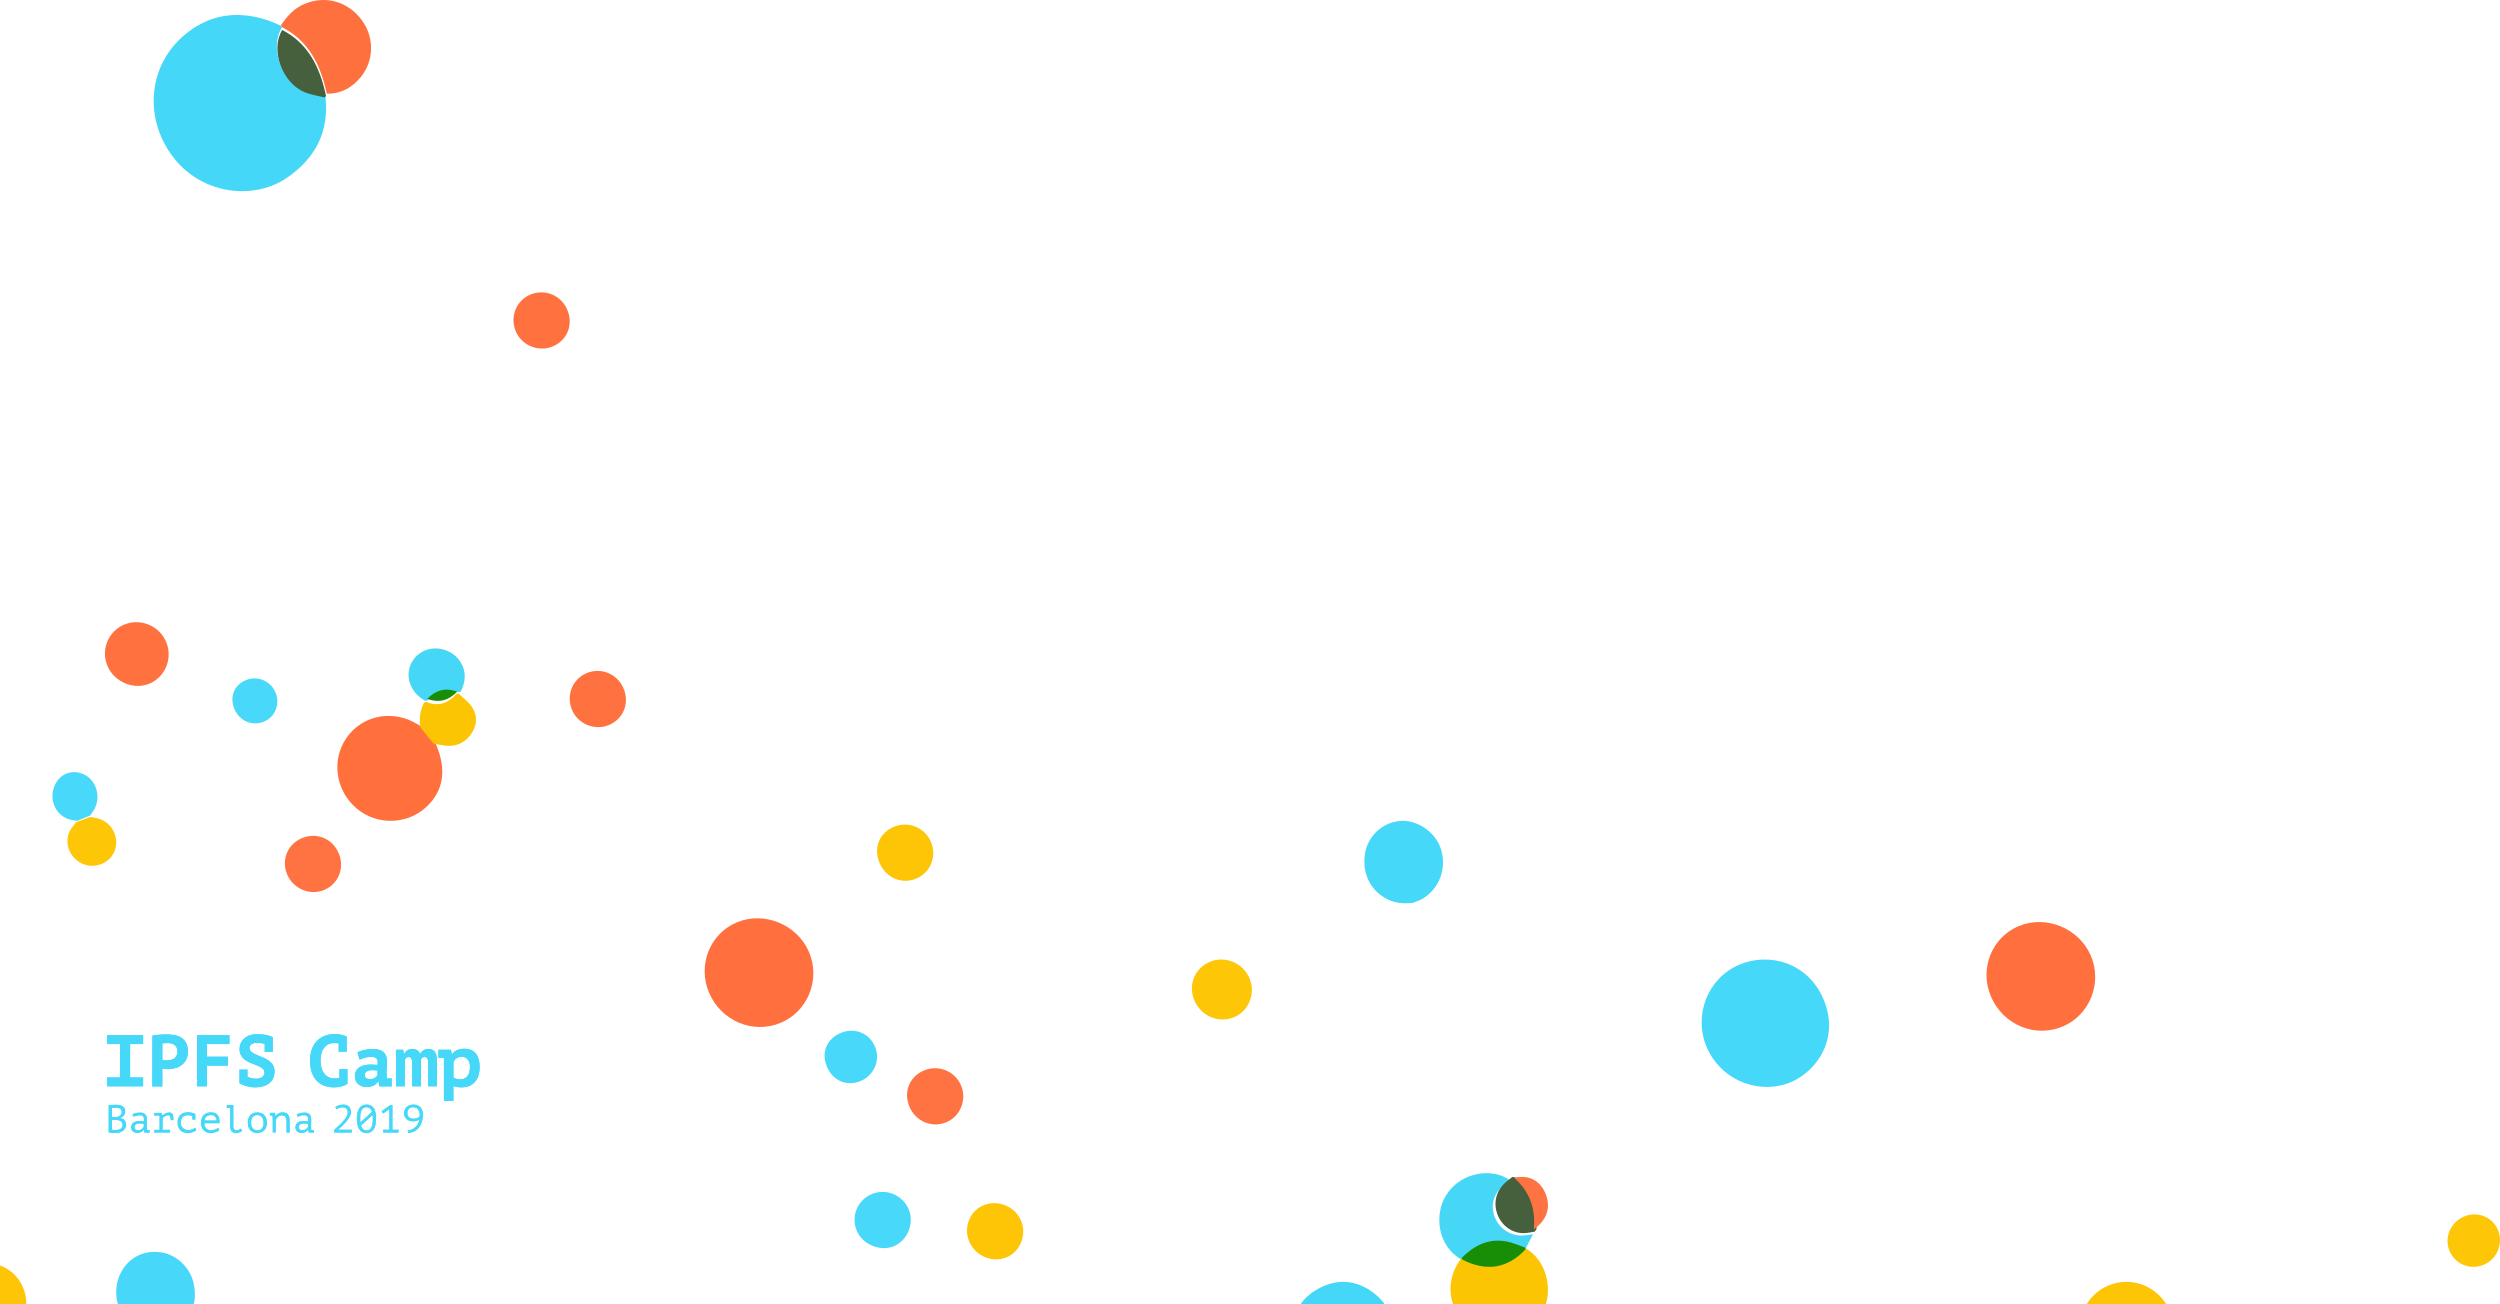 <?xml version="1.0" encoding="UTF-8"?>
<svg width="667px" height="348px" viewBox="0 0 667 348" version="1.1" xmlns="http://www.w3.org/2000/svg" xmlns:xlink="http://www.w3.org/1999/xlink">
    <!-- Generator: Sketch 55.2 (78181) - https://sketchapp.com -->
    <title>corner-identity</title>
    <desc>Created with Sketch.</desc>
    <g id="corner-identity" stroke="none" stroke-width="1" fill="none" fill-rule="evenodd">
        <g id="Group-2" transform="translate(-86, 0)">
            <g id="Group-75">
                <path d="M541.439,279.613 C537.707,271.025 541.482,261.129 549.895,257.445 C557.901,253.943 568.264,256.75 572.458,266.469 C576.99,276.98 570.734,285.65 564.045,288.621 C556.111,292.145 545.609,288.833 541.439,279.613" id="Fill-1" fill="#46D8F9"></path>
                <path d="M617.164,265.817 C614.042,258.472 617.421,250.026 624.671,247.052 C631.95,244.066 640.68,247.667 643.823,254.952 C646.958,262.21 643.607,270.755 636.42,273.832 C628.967,277.021 620.414,273.462 617.164,265.817" id="Fill-4" fill="#FF703E"></path>
                <path d="M664.976,349.88 C667.671,356.209 664.866,363.379 658.658,366.023 C652.302,368.733 644.722,365.602 641.998,359.144 C639.338,352.837 642.174,345.693 648.393,343.025 C654.851,340.257 662.165,343.28 664.976,349.88" id="Fill-6" fill="#FDC505"></path>
                <path d="M132.48,354.775 C130.648,355.183 128.819,355.592 126.987,356 C123.894,355.361 121.144,354.153 119.157,351.413 C116.591,347.874 116.263,343.079 118.45,339.176 C120.616,335.315 124.661,333.418 129.16,334.157 C133.286,334.835 136.862,338.362 137.698,342.575 C138.727,347.768 137.157,351.44 132.48,354.775" id="Fill-9" fill="#47D8F9"></path>
                <path d="M465.446,239.885 C464.673,240.203 463.898,240.523 463.125,240.839 C460.799,241.162 458.541,241.053 456.342,240.011 C451.792,237.854 449.36,233.174 450.146,227.905 C450.85,223.186 454.647,219.546 459.39,219.045 C463.746,218.586 468.601,221.675 470.236,225.949 C472.061,230.719 470.536,236.127 466.529,239.102 C466.17,239.367 465.808,239.624 465.446,239.885" id="Fill-10" fill="#46D8F9"></path>
                <path d="M78.246,337.87 C83.578,335.571 89.701,337.98 92.067,343.305 C94.453,348.676 92.102,354.949 86.861,357.194 C81.686,359.413 75.337,356.884 72.96,351.654 C70.527,346.3 72.872,340.186 78.246,337.87" id="Fill-11" fill="#FDC505"></path>
                <path d="M118.944,166.727 C123.248,164.815 128.373,166.809 130.274,171.139 C132.144,175.396 130.276,180.385 126.103,182.294 C121.939,184.195 116.647,182.11 114.732,177.812 C112.844,173.573 114.735,168.599 118.944,166.727" id="Fill-18" fill="#FF713F"></path>
                <path d="M404.594,266.752 C402.93,262.597 404.873,258.112 409.028,256.517 C413.057,254.973 417.705,257.006 419.385,261.049 C421.078,265.125 419.152,269.841 415.141,271.433 C410.981,273.085 406.3,271.008 404.594,266.752" id="Fill-19" fill="#FDC607"></path>
                <path d="M328.632,295.249 C327.008,291.342 328.6,287.31 332.43,285.641 C336.271,283.967 340.677,285.682 342.363,289.505 C344.05,293.339 342.266,297.847 338.435,299.431 C334.597,301.02 330.264,299.169 328.632,295.249" id="Fill-22" fill="#FF7241"></path>
                <path d="M166.403,223.682 C170.312,221.957 174.568,223.603 176.316,227.513 C178.056,231.411 176.363,235.833 172.518,237.431 C168.707,239.016 164.272,237.177 162.625,233.326 C161,229.533 162.644,225.34 166.403,223.682" id="Fill-24" fill="#FF7241"></path>
                <path d="M318.61,318.566 C322.369,317.009 326.731,318.772 328.402,322.528 C330.017,326.159 328.23,330.832 324.615,332.432 C320.936,334.059 316.047,332.041 314.546,328.275 C313.013,324.436 314.812,320.141 318.61,318.566" id="Fill-25" fill="#48D8F9"></path>
                <path d="M172.832,25.824 C173.854,35.109 170.186,42.119 162.738,47.317 C153.71,53.618 139.492,51.939 131.867,41.473 C124.246,31.011 125.728,17.301 135.239,9.311 C141.825,3.779 149.289,2.755 157.322,5.374 C158.596,5.79 159.815,6.387 161.058,6.901 C161.102,7.076 161.148,7.249 161.195,7.422 C157.816,12.823 161.195,21.903 167.381,24.407 C169.109,25.108 171.012,25.365 172.832,25.824" id="Fill-30" fill="#45D7F8"></path>
                <path d="M161.135,7.195 C161.088,7.026 161.044,6.853 161,6.682 C162.641,4.241 164.517,2.147 167.381,0.99 C172.947,-1.256 178.814,0.366 182.54,5.385 C185.916,9.927 185.832,16.267 182.2,20.636 C179.887,23.412 176.926,25.054 173.193,24.999 C173.01,24.246 172.835,23.491 172.638,22.743 C170.862,16.036 167.578,10.445 161.135,7.195" id="Fill-31" fill="#FE703E"></path>
                <path d="M161.299,8 C167.55,11.219 170.738,16.758 172.461,23.402 C172.652,24.143 172.822,24.891 173,25.637 C172.876,25.767 172.746,25.889 172.605,26 C170.837,25.55 168.989,25.3 167.311,24.616 C161.299,22.164 158.016,13.284 161.299,8" id="Fill-32" fill="#465F3D"></path>
                <path d="M109.963,218 C112.253,218.141 114.265,218.883 115.677,220.762 C117.649,223.382 117.382,227.079 115.106,229.221 C112.829,231.364 109.378,231.597 106.822,229.777 C104.161,227.883 103.22,224.377 104.7,221.569 C105.122,220.771 105.777,220.097 106.325,219.367 C107.536,218.912 108.75,218.456 109.963,218" id="Fill-33" fill="#FDC607"></path>
                <path d="M110.014,217.608 C108.87,218.072 107.725,218.537 106.584,219 C105.74,218.833 104.852,218.79 104.058,218.478 C100.665,217.141 99.1,213.191 100.528,209.726 C101.931,206.323 105.441,205.045 108.684,206.757 C111.649,208.322 112.89,212.461 111.31,215.639 C110.959,216.342 110.45,216.954 110.014,217.608" id="Fill-34" fill="#48D8F9"></path>
                <path d="M148.572,189.226 C147.164,185.978 148.422,182.766 151.619,181.453 C154.669,180.202 158.136,181.626 159.482,184.684 C160.835,187.767 159.446,191.3 156.386,192.545 C153.297,193.802 149.939,192.377 148.572,189.226" id="Fill-35" fill="#48D8F9"></path>
                <path d="M492.982,333 C498.125,335.972 499.739,342.333 498.702,346.904 C497.501,352.197 493.24,356.131 487.829,356.883 C482.636,357.604 477.495,354.952 474.653,350.084 C472.059,345.638 472.55,339.97 475.899,335.715 C482.251,338.94 487.979,338.239 492.982,333" id="Fill-36" fill="#FCC504"></path>
                <path d="M495,329.278 C494.317,330.617 493.637,331.954 492.953,333.294 C491.236,332.735 489.553,331.964 487.789,331.66 C483.003,330.836 479.144,332.764 475.821,336 C469.658,332.481 468.474,324.154 471.866,318.825 C475.945,312.419 484.419,311.576 488.904,314.933 C488.365,315.343 487.826,315.744 487.293,316.162 C484.565,318.304 483.613,321.409 484.723,324.516 C485.816,327.572 488.704,329.652 491.974,329.643 C492.983,329.64 493.991,329.404 495,329.278" id="Fill-37" fill="#46D7F7"></path>
                <path d="M495.397,328.627 C494.42,328.757 493.443,328.997 492.465,329 C489.296,329.009 486.499,326.888 485.44,323.772 C484.364,320.603 485.287,317.437 487.929,315.253 C488.446,314.827 488.968,314.418 489.49,314 C489.835,314.061 490.178,314.122 490.521,314.184 C494.728,317.8 496.45,322.451 495.901,328.05 L495.397,328.627 Z" id="Fill-38" fill="#465F3D"></path>
                <path d="M476,335.579 C479.278,332.308 483.084,330.359 487.805,331.193 C489.545,331.499 491.203,332.28 492.899,332.843 C492.936,333.01 492.968,333.178 493,333.346 C488.057,338.577 482.401,339.276 476.127,336.057 C476.076,335.899 476.033,335.74 476,335.579" id="Fill-39" fill="#178E05"></path>
                <path d="M495.222,328 C495.755,322.455 494.083,317.85 490,314.268 C493.768,313.325 496.902,314.903 498.355,318.476 C499.84,322.134 498.747,325.463 495.222,328" id="Fill-40" fill="#FF7241"></path>
                <path d="M440.696,368 C435.531,366.63 431.855,362.51 431.156,357.21 C430.439,351.778 432.169,347.247 436.904,344.307 C441.774,341.282 446.919,341.136 451.781,344.437 C458.484,348.988 459.97,357.412 455.252,363.272 C449.524,362.215 444.677,363.803 440.696,368" id="Fill-41" fill="#45D7F8"></path>
                <path d="M202.314,198.581 C205.199,205.289 204.377,210.892 199.881,215.177 C194.76,220.06 186.596,220.294 181.17,215.713 C175.567,210.982 174.348,202.902 178.351,196.997 C182.273,191.208 189.805,189.34 196.226,192.585 C197.121,193.038 197.966,193.592 198.831,194.101 C199.993,195.592 201.154,197.088 202.314,198.581" id="Fill-51" fill="#FF703D"></path>
                <path d="M201.617,198.359 C200.448,196.9 199.279,195.44 198.109,193.984 C197.83,191.701 198.053,189.492 199.172,187.418 C199.365,187.391 199.553,187.343 199.735,187.278 C202.995,188.599 205.59,187.615 207.753,185.13 C207.946,185.101 208.134,185.059 208.319,185 C209.552,186.217 211.052,187.274 211.957,188.682 C213.505,191.085 213.288,193.664 211.583,196 C209.799,198.449 207.288,199.354 204.243,198.878 C203.361,198.741 202.491,198.533 201.617,198.359" id="Fill-52" fill="#FCC504"></path>
                <path d="M208.91,184.543 C208.719,184.601 208.525,184.645 208.325,184.676 C204.99,183.398 202.294,184.311 200.074,186.858 C199.886,186.926 199.691,186.973 199.494,187 C197.635,185.965 196.251,184.576 195.484,182.599 C194.129,179.115 195.7,175.219 199.199,173.628 C202.584,172.09 206.939,173.485 208.868,176.632 C210.502,179.294 210.235,181.9 208.91,184.543" id="Fill-53" fill="#46D7F7"></path>
                <path d="M200,186.465 C202.153,184.186 204.765,183.37 208,184.513 C205.841,186.772 203.253,187.666 200,186.465" id="Fill-54" fill="#178E05"></path>
                <path d="M242.467,179.613 C246.318,177.969 250.679,179.74 252.342,183.626 C254.046,187.606 252.34,191.844 248.388,193.456 C244.565,195.015 240.078,193.101 238.554,189.259 C237.033,185.424 238.746,181.201 242.467,179.613" id="Fill-60" fill="#FF713F"></path>
                <path d="M742.222,325.215 C745.497,323.027 749.804,323.873 751.915,327.118 C753.969,330.275 753.013,334.714 749.833,336.804 C746.536,338.97 742.268,338.117 740.124,334.862 C738.022,331.669 738.951,327.399 742.222,325.215" id="Fill-65" fill="#FDC607"></path>
                <path d="M227.467,78.613 C231.317,76.969 235.68,78.74 237.342,82.626 C239.046,86.606 237.34,90.844 233.388,92.456 C229.565,94.015 225.078,92.101 223.553,88.259 C222.033,84.424 223.746,80.201 227.467,78.613" id="Fill-68" fill="#FF713F"></path>
                <path d="M275.165,264.817 C272.041,257.472 275.42,249.026 282.671,246.052 C289.951,243.065 298.681,246.667 301.823,253.952 C304.958,261.211 301.607,269.755 294.421,272.831 C286.967,276.022 278.414,272.462 275.165,264.817" id="Fill-70" fill="#FF703E"></path>
                <path d="M344.652,331.389 C342.998,327.648 344.601,323.278 348.225,321.647 C352.082,319.912 356.807,321.799 358.441,325.727 C359.981,329.43 358.22,333.89 354.614,335.424 C350.863,337.018 346.33,335.184 344.652,331.389" id="Fill-71" fill="#FDC505"></path>
                <path d="M324.316,220.671 C328.176,218.963 332.544,220.62 334.309,224.46 C336.066,228.289 334.356,232.753 330.505,234.388 C326.634,236.031 322.414,234.266 320.692,230.281 C318.994,226.356 320.503,222.358 324.316,220.671" id="Fill-72" fill="#FDC505"></path>
                <path d="M306.563,284.446 C305.069,280.752 306.621,277.113 310.35,275.574 C314.097,274.028 318.077,275.702 319.535,279.441 C320.898,282.933 319.165,286.926 315.641,288.407 C311.903,289.982 308.136,288.338 306.563,284.446" id="Fill-74" fill="#48D8F9"></path>
            </g>
            <g id="Group-634" transform="translate(114, 275)" fill="#46D8F9">
                <polygon id="Fill-383" points="0.594 12.456 4.044 12.456 4.044 3.553 0.594 3.553 0.594 1.172 10.179 1.172 10.179 3.553 6.713 3.553 6.713 12.456 10.179 12.456 10.179 14.836 0.594 14.836"></polygon>
                <path d="M16.621,3.295 C16.363,3.295 16.116,3.295 15.881,3.323 C15.646,3.352 15.459,3.366 15.315,3.391 L15.315,7.824 C15.392,7.842 15.471,7.855 15.55,7.864 C15.655,7.864 15.765,7.887 15.881,7.892 C15.997,7.898 16.111,7.892 16.221,7.892 L16.465,7.892 C16.815,7.892 17.164,7.859 17.507,7.793 C17.837,7.735 18.151,7.612 18.433,7.432 C18.712,7.251 18.938,6.998 19.088,6.7 C19.265,6.316 19.348,5.895 19.331,5.472 C19.345,5.103 19.264,4.736 19.096,4.407 C18.949,4.136 18.738,3.904 18.481,3.732 C18.218,3.559 17.924,3.439 17.615,3.38 C17.287,3.316 16.954,3.284 16.621,3.284 L16.621,3.295 Z M12.655,1.308 C13.201,1.206 13.801,1.125 14.457,1.064 C15.114,1.008 15.765,0.976 16.417,0.976 C17.099,0.978 17.78,1.033 18.453,1.144 C19.104,1.244 19.729,1.47 20.294,1.808 C20.848,2.15 21.307,2.626 21.628,3.193 C22.002,3.908 22.18,4.71 22.144,5.517 C22.164,6.256 22.01,6.988 21.696,7.657 C21.415,8.228 21.008,8.727 20.507,9.118 C20.003,9.513 19.425,9.803 18.807,9.97 C18.17,10.147 17.511,10.235 16.85,10.233 L16.538,10.233 L16.091,10.233 C15.935,10.233 15.782,10.216 15.632,10.202 C15.482,10.188 15.374,10.177 15.309,10.165 L15.309,14.87 L12.641,14.87 L12.655,1.308 Z" id="Fill-385"></path>
                <polygon id="Fill-387" points="24.56 1.172 33.213 1.172 33.213 3.553 27.231 3.553 27.231 6.93 32.783 6.93 32.783 9.314 27.231 9.314 27.231 14.836 24.56 14.836"></polygon>
                <path d="M35.881,10.367 L38.026,10.367 L38.026,12.299 L38.142,12.339 C38.459,12.476 38.788,12.584 39.125,12.66 C39.496,12.746 39.876,12.789 40.258,12.787 C40.856,12.825 41.451,12.671 41.957,12.348 C42.347,12.084 42.576,11.638 42.563,11.167 C42.575,10.751 42.39,10.353 42.065,10.094 C41.692,9.796 41.279,9.552 40.838,9.371 C40.351,9.163 39.818,8.954 39.241,8.746 C38.679,8.547 38.143,8.282 37.643,7.957 C37.159,7.641 36.741,7.232 36.414,6.754 C36.061,6.196 35.888,5.542 35.918,4.881 C35.912,4.326 36.028,3.777 36.258,3.272 C36.482,2.788 36.808,2.359 37.213,2.012 C37.647,1.647 38.147,1.369 38.685,1.192 C39.302,0.993 39.947,0.897 40.595,0.908 C41.378,0.907 42.161,0.979 42.931,1.121 C43.569,1.22 44.188,1.415 44.767,1.7 L44.767,5.673 L42.623,5.673 L42.623,3.496 C42.583,3.495 42.544,3.489 42.507,3.477 C42.202,3.395 41.893,3.332 41.58,3.289 C41.255,3.244 40.926,3.221 40.597,3.221 C40.08,3.194 39.567,3.323 39.125,3.593 C38.784,3.808 38.582,4.186 38.589,4.589 C38.584,5.002 38.774,5.392 39.102,5.642 C39.476,5.943 39.888,6.193 40.328,6.385 C40.816,6.607 41.348,6.828 41.926,7.049 C42.485,7.262 43.021,7.533 43.523,7.858 C44.007,8.175 44.424,8.582 44.753,9.059 C45.099,9.599 45.272,10.233 45.248,10.875 C45.262,11.512 45.129,12.143 44.857,12.719 C44.603,13.242 44.23,13.697 43.767,14.047 C43.272,14.418 42.71,14.69 42.113,14.848 C40.989,15.14 39.816,15.19 38.672,14.996 C38.276,14.927 37.886,14.832 37.504,14.712 C37.181,14.61 36.865,14.487 36.558,14.343 C36.286,14.212 36.065,14.101 35.896,14.011 L35.881,10.367 Z" id="Fill-389"></path>
                <path d="M62.557,10.251 L64.699,10.251 L64.699,14.155 C64.218,14.485 63.68,14.722 63.113,14.856 C62.466,15.027 61.799,15.113 61.13,15.112 C60.3,15.115 59.475,14.987 58.685,14.731 C57.922,14.482 57.225,14.061 56.649,13.5 C56.027,12.876 55.549,12.123 55.247,11.295 C54.87,10.24 54.692,9.125 54.72,8.006 C54.685,6.854 54.888,5.707 55.315,4.637 C55.66,3.806 56.182,3.06 56.844,2.452 C57.447,1.91 58.157,1.504 58.929,1.26 C59.662,1.025 60.426,0.903 61.195,0.9 C61.862,0.887 62.527,0.953 63.178,1.096 C63.636,1.197 64.081,1.347 64.506,1.544 L64.506,5.605 L62.362,5.605 L62.362,3.377 C61.95,3.313 61.533,3.281 61.116,3.281 C60.629,3.275 60.147,3.372 59.7,3.565 C59.258,3.759 58.87,4.057 58.567,4.433 C58.216,4.868 57.954,5.369 57.796,5.906 C57.599,6.588 57.503,7.295 57.513,8.006 C57.506,8.655 57.591,9.302 57.765,9.927 C57.915,10.468 58.167,10.976 58.507,11.423 C58.822,11.832 59.229,12.163 59.694,12.387 C60.193,12.622 60.74,12.74 61.291,12.731 C61.711,12.732 62.129,12.692 62.54,12.612 L62.557,10.251 Z" id="Fill-391"></path>
                <path d="M70.667,12.895 C71.153,12.93 71.637,12.811 72.052,12.555 C72.329,12.364 72.559,12.114 72.726,11.823 L72.726,10.651 C72.599,10.625 72.406,10.597 72.16,10.563 C71.885,10.53 71.609,10.514 71.333,10.514 C71.086,10.515 70.841,10.537 70.599,10.582 C70.372,10.623 70.152,10.696 69.944,10.798 C69.763,10.886 69.605,11.017 69.483,11.178 C69.365,11.344 69.304,11.543 69.31,11.746 C69.29,12.062 69.405,12.372 69.627,12.597 C69.927,12.827 70.303,12.934 70.678,12.898 L70.667,12.895 Z M67.35,5.741 C67.931,5.485 68.534,5.282 69.151,5.137 C69.948,4.954 70.763,4.868 71.579,4.881 C72.162,4.868 72.744,4.951 73.301,5.125 C73.733,5.262 74.128,5.499 74.451,5.818 C74.742,6.121 74.955,6.49 75.074,6.893 C75.211,7.354 75.277,7.832 75.27,8.312 C75.27,8.976 75.247,9.544 75.202,10.015 C75.158,10.431 75.135,10.848 75.134,11.266 C75.134,11.55 75.134,11.834 75.17,12.183 C75.197,12.372 75.217,12.548 75.23,12.711 L76.496,12.711 L76.496,14.859 L73.236,14.859 L72.981,13.531 L72.885,13.531 C72.601,13.959 72.223,14.317 71.78,14.575 C71.186,14.896 70.516,15.048 69.843,15.015 C69.003,15.06 68.179,14.78 67.54,14.232 C66.967,13.701 66.657,12.944 66.69,12.163 C66.677,11.673 66.78,11.187 66.991,10.744 C67.191,10.349 67.49,10.012 67.86,9.768 C68.282,9.498 68.748,9.306 69.236,9.2 C69.824,9.071 70.425,9.009 71.027,9.016 C71.259,9.016 71.505,9.016 71.763,9.053 C72.021,9.09 72.329,9.107 72.712,9.132 C72.737,9.003 72.749,8.872 72.749,8.741 L72.749,8.355 C72.788,7.952 72.63,7.555 72.324,7.291 C71.95,7.05 71.509,6.936 71.066,6.967 C70.464,6.959 69.863,7.045 69.288,7.222 C68.832,7.362 68.387,7.531 67.954,7.728 L67.35,5.741 Z" id="Fill-393"></path>
                <path d="M81.983,14.839 L81.983,8.88 C81.989,8.562 81.964,8.244 81.906,7.932 C81.869,7.733 81.799,7.541 81.699,7.364 C81.632,7.236 81.521,7.136 81.388,7.081 C81.266,7.035 81.138,7.012 81.008,7.013 C80.785,7.013 80.569,7.089 80.394,7.228 C80.211,7.363 80.077,7.555 80.014,7.773 L80.014,14.842 L77.677,14.842 L77.677,5.077 L79.527,5.077 L79.81,6.15 L79.867,6.15 C80.063,5.77 80.356,5.45 80.716,5.222 C81.115,4.977 81.575,4.851 82.042,4.861 C82.471,4.862 82.892,4.969 83.268,5.174 C83.679,5.408 83.97,5.806 84.067,6.269 C84.247,5.836 84.562,5.472 84.965,5.233 C85.359,4.996 85.811,4.871 86.271,4.873 C86.591,4.868 86.91,4.918 87.214,5.02 C87.498,5.116 87.751,5.288 87.945,5.517 C88.176,5.812 88.34,6.155 88.424,6.522 C88.546,7.056 88.601,7.605 88.588,8.153 L88.588,14.831 L86.251,14.831 L86.251,8.588 C86.251,8.003 86.155,7.591 85.968,7.359 C85.806,7.136 85.546,7.006 85.271,7.01 C85.057,7.005 84.847,7.062 84.665,7.174 C84.485,7.304 84.361,7.496 84.317,7.713 L84.317,14.839 L81.983,14.839 Z" id="Fill-395"></path>
                <path d="M95.185,6.95 C94.708,6.946 94.239,7.075 93.831,7.322 C93.418,7.573 93.115,7.97 92.981,8.434 L92.981,12.495 C93.217,12.664 93.487,12.78 93.771,12.836 C94.112,12.921 94.462,12.963 94.813,12.963 C95.159,12.966 95.502,12.903 95.825,12.779 C96.142,12.65 96.423,12.446 96.644,12.183 C96.895,11.879 97.081,11.526 97.19,11.147 C97.33,10.66 97.396,10.153 97.386,9.646 C97.386,8.795 97.176,8.122 96.762,7.659 C96.369,7.199 95.79,6.938 95.185,6.95 L95.185,6.95 Z M88.979,5.077 L92.29,5.077 L92.573,6.249 L92.653,6.249 C93.327,5.284 94.418,4.803 95.927,4.805 C96.488,4.799 97.045,4.895 97.573,5.088 C98.07,5.273 98.515,5.577 98.867,5.974 C99.246,6.418 99.527,6.938 99.694,7.498 C100.095,8.959 100.083,10.504 99.657,11.959 C99.458,12.586 99.132,13.166 98.7,13.661 C98.283,14.132 97.763,14.499 97.182,14.734 C96.531,14.991 95.836,15.118 95.137,15.106 C94.738,15.107 94.341,15.078 93.947,15.018 C93.609,14.974 93.281,14.879 92.973,14.734 L92.973,18.736 L90.44,18.736 L90.44,7.22 L88.979,7.22 L88.979,5.077 Z" id="Fill-397"></path>
                <path d="M2.977,26.491 C3.195,26.492 3.412,26.463 3.622,26.406 C3.824,26.356 4.016,26.272 4.189,26.157 C4.345,26.047 4.475,25.903 4.568,25.737 C4.666,25.553 4.715,25.348 4.71,25.141 C4.722,24.899 4.662,24.658 4.537,24.451 C4.426,24.279 4.272,24.138 4.09,24.042 C3.895,23.942 3.684,23.875 3.467,23.844 C3.239,23.81 3.009,23.793 2.778,23.793 L1.855,23.793 L1.855,26.418 C1.924,26.434 1.994,26.444 2.065,26.449 L2.348,26.469 C2.453,26.469 2.56,26.469 2.674,26.485 L2.977,26.491 Z M2.41,23.061 L2.838,23.061 C3.005,23.061 3.144,23.043 3.257,23.029 C3.418,22.975 3.575,22.907 3.724,22.825 C3.868,22.748 4,22.653 4.118,22.541 C4.229,22.432 4.32,22.304 4.387,22.164 C4.456,22.02 4.491,21.863 4.489,21.704 C4.495,21.507 4.449,21.311 4.356,21.136 C4.273,20.987 4.153,20.861 4.008,20.77 C3.854,20.677 3.684,20.613 3.506,20.583 C3.319,20.548 3.13,20.53 2.94,20.529 C2.71,20.529 2.501,20.529 2.308,20.546 C2.163,20.552 2.018,20.567 1.875,20.592 L1.875,23.083 L2.41,23.061 Z M5.396,21.511 C5.394,21.692 5.367,21.872 5.313,22.045 C5.258,22.227 5.173,22.398 5.061,22.553 C4.945,22.714 4.801,22.855 4.636,22.967 C4.447,23.09 4.24,23.181 4.022,23.236 L4.022,23.279 C4.228,23.313 4.429,23.373 4.619,23.458 C4.809,23.539 4.981,23.656 5.126,23.801 C5.276,23.956 5.396,24.137 5.48,24.334 C5.574,24.571 5.619,24.824 5.614,25.078 C5.623,25.419 5.543,25.757 5.381,26.057 C5.231,26.326 5.02,26.556 4.767,26.73 C4.502,26.909 4.208,27.041 3.897,27.119 C3.57,27.201 3.234,27.243 2.897,27.243 L2.481,27.243 C2.32,27.243 2.153,27.238 1.98,27.226 C1.807,27.226 1.631,27.204 1.458,27.187 C1.305,27.171 1.152,27.144 1.002,27.107 L1.002,19.902 C1.257,19.859 1.569,19.825 1.897,19.797 C2.226,19.769 2.608,19.754 3.011,19.754 C3.288,19.755 3.564,19.778 3.838,19.823 C4.107,19.864 4.367,19.952 4.605,20.084 C4.835,20.215 5.029,20.4 5.172,20.623 C5.331,20.891 5.409,21.199 5.396,21.511 L5.396,21.511 Z" id="Fill-602"></path>
                <path d="M8.882,26.554 C9.067,26.556 9.251,26.523 9.423,26.457 C9.726,26.348 9.988,26.151 10.177,25.89 C10.252,25.788 10.315,25.677 10.364,25.561 L10.364,24.828 C10.033,24.769 9.697,24.738 9.361,24.735 C9.093,24.73 8.826,24.763 8.568,24.834 C8.369,24.888 8.189,24.995 8.047,25.143 C7.918,25.294 7.852,25.488 7.86,25.685 C7.856,25.909 7.939,26.125 8.092,26.287 C8.306,26.484 8.593,26.581 8.882,26.554 L8.882,26.554 Z M7.336,22.337 C7.651,22.158 7.994,22.031 8.35,21.962 C8.713,21.886 9.083,21.847 9.454,21.846 C9.754,21.835 10.052,21.892 10.327,22.013 C10.538,22.111 10.721,22.26 10.859,22.447 C10.99,22.628 11.079,22.835 11.12,23.055 C11.165,23.28 11.188,23.509 11.188,23.739 C11.188,24.006 11.188,24.286 11.168,24.59 C11.148,24.894 11.143,25.189 11.137,25.49 C11.136,25.822 11.156,26.154 11.199,26.483 L11.91,26.483 L11.91,27.161 L10.531,27.161 L10.437,26.378 L10.386,26.378 C10.327,26.462 10.264,26.542 10.197,26.619 C10.099,26.727 9.989,26.822 9.868,26.903 C9.713,27.006 9.545,27.089 9.369,27.15 C9.147,27.223 8.913,27.259 8.678,27.255 C8.235,27.279 7.799,27.138 7.455,26.857 C7.15,26.58 6.985,26.18 7.004,25.768 C6.992,25.455 7.074,25.145 7.239,24.88 C7.405,24.635 7.64,24.445 7.914,24.335 C8.252,24.2 8.612,24.126 8.976,24.116 C9.444,24.098 9.912,24.126 10.375,24.198 C10.408,23.934 10.414,23.667 10.392,23.401 C10.378,23.22 10.32,23.046 10.222,22.893 C10.133,22.766 10.005,22.672 9.857,22.626 C9.673,22.57 9.482,22.543 9.29,22.547 C8.985,22.545 8.681,22.589 8.389,22.677 C8.106,22.765 7.848,22.853 7.625,22.944 L7.336,22.337 Z" id="Fill-604"></path>
                <path d="M13.162,27.158 L13.162,26.457 L14.578,26.457 L14.578,22.632 L13.162,22.632 L13.162,21.931 L15.114,21.931 L15.281,22.609 L15.335,22.609 C15.574,22.391 15.84,22.205 16.128,22.056 C16.451,21.895 16.809,21.817 17.17,21.826 C17.368,21.817 17.564,21.864 17.737,21.962 C17.885,22.058 18.001,22.197 18.071,22.359 C18.157,22.561 18.212,22.774 18.232,22.992 C18.263,23.275 18.277,23.559 18.275,23.844 L17.544,23.844 C17.56,23.513 17.515,23.182 17.414,22.867 C17.34,22.671 17.147,22.545 16.938,22.558 C16.739,22.555 16.542,22.587 16.354,22.652 C16.193,22.707 16.039,22.785 15.898,22.882 C15.782,22.963 15.672,23.053 15.57,23.151 C15.497,23.222 15.431,23.299 15.371,23.381 L15.371,26.457 L17.377,26.457 L17.377,27.158 L13.162,27.158 Z" id="Fill-606"></path>
                <path d="M23.319,22.734 C23.15,22.677 22.977,22.63 22.801,22.595 C22.622,22.556 22.438,22.536 22.254,22.535 C21.573,22.535 21.065,22.696 20.73,23.018 C20.396,23.34 20.229,23.851 20.229,24.55 C20.224,24.832 20.273,25.111 20.374,25.373 C20.467,25.606 20.61,25.815 20.793,25.986 C20.982,26.158 21.203,26.291 21.444,26.375 C21.718,26.469 22.005,26.516 22.294,26.511 C22.62,26.512 22.943,26.454 23.249,26.341 C23.533,26.241 23.797,26.09 24.028,25.895 L24.393,26.5 C24.278,26.596 24.155,26.683 24.028,26.761 C23.679,26.977 23.296,27.129 22.895,27.212 C22.646,27.263 22.392,27.287 22.138,27.286 C21.731,27.294 21.326,27.227 20.943,27.09 C20.62,26.969 20.329,26.775 20.093,26.523 C19.858,26.275 19.68,25.979 19.572,25.654 C19.448,25.289 19.387,24.905 19.394,24.519 C19.386,24.121 19.448,23.724 19.578,23.347 C19.793,22.7 20.295,22.189 20.937,21.962 C21.289,21.836 21.66,21.773 22.034,21.778 C22.752,21.75 23.467,21.901 24.113,22.218 L24.113,22.249 L24.113,23.705 L23.362,23.705 L23.319,22.734 Z" id="Fill-608"></path>
                <path d="M28.339,22.496 C28.12,22.494 27.901,22.518 27.687,22.567 C27.492,22.613 27.309,22.697 27.146,22.814 C26.986,22.934 26.855,23.088 26.761,23.265 C26.653,23.478 26.587,23.71 26.568,23.949 L29.806,23.949 C29.797,23.549 29.639,23.166 29.364,22.876 C29.087,22.617 28.717,22.48 28.339,22.496 L28.339,22.496 Z M30.522,26.5 C30.386,26.62 30.236,26.726 30.078,26.815 C29.897,26.916 29.707,27 29.511,27.065 C29.306,27.137 29.094,27.191 28.88,27.226 C28.661,27.266 28.439,27.286 28.217,27.286 C27.838,27.293 27.462,27.227 27.109,27.09 C26.801,26.967 26.526,26.773 26.308,26.522 C26.087,26.275 25.919,25.986 25.815,25.671 C25.699,25.304 25.642,24.921 25.648,24.536 C25.642,24.138 25.704,23.742 25.832,23.364 C26.049,22.713 26.557,22.2 27.206,21.976 C27.557,21.85 27.928,21.787 28.302,21.792 C28.594,21.793 28.886,21.832 29.168,21.908 C29.454,21.986 29.714,22.135 29.925,22.343 C30.163,22.589 30.338,22.892 30.432,23.222 C30.558,23.694 30.6,24.183 30.556,24.67 L26.523,24.67 C26.48,25.194 26.665,25.711 27.03,26.088 C27.402,26.412 27.886,26.579 28.378,26.554 C28.569,26.555 28.759,26.532 28.945,26.486 C29.123,26.442 29.299,26.388 29.472,26.324 C29.625,26.268 29.773,26.197 29.913,26.114 C30.018,26.053 30.118,25.983 30.211,25.904 L30.522,26.5 Z" id="Fill-610"></path>
                <path d="M32.505,19.839 L34.25,19.839 L34.25,25.402 C34.221,25.717 34.295,26.033 34.462,26.301 C34.62,26.483 34.854,26.58 35.094,26.562 C35.288,26.565 35.48,26.529 35.66,26.457 C35.873,26.368 36.071,26.249 36.25,26.103 L36.626,26.67 C36.513,26.769 36.391,26.857 36.261,26.931 C35.999,27.082 35.715,27.192 35.42,27.255 C35.292,27.28 35.162,27.293 35.032,27.295 C34.797,27.299 34.564,27.266 34.341,27.195 C34.146,27.135 33.971,27.025 33.831,26.877 C33.684,26.71 33.579,26.511 33.522,26.296 C33.446,26.004 33.411,25.703 33.417,25.402 L33.417,20.541 L32.499,20.541 L32.505,19.839 Z" id="Fill-612"></path>
                <path d="M38.988,24.545 C38.988,24.791 39.018,25.037 39.077,25.277 C39.13,25.512 39.226,25.735 39.36,25.935 C39.491,26.132 39.668,26.293 39.875,26.406 C40.114,26.532 40.381,26.594 40.651,26.585 C41.127,26.618 41.591,26.426 41.903,26.066 C42.214,25.622 42.363,25.085 42.325,24.545 C42.326,24.296 42.297,24.048 42.238,23.807 C42.184,23.573 42.088,23.352 41.954,23.154 C41.819,22.959 41.641,22.798 41.433,22.683 C41.195,22.558 40.929,22.496 40.66,22.504 C40.186,22.471 39.724,22.661 39.411,23.018 C39.1,23.463 38.951,24.002 38.988,24.545 M38.122,24.545 C38.082,23.818 38.316,23.102 38.779,22.541 C39.266,22.03 39.953,21.76 40.657,21.803 C41.046,21.794 41.432,21.868 41.79,22.019 C42.091,22.149 42.361,22.342 42.58,22.587 C42.792,22.841 42.95,23.137 43.045,23.455 C43.147,23.805 43.197,24.169 43.195,24.533 C43.2,24.918 43.143,25.301 43.028,25.668 C42.926,25.984 42.759,26.274 42.538,26.52 C42.317,26.762 42.044,26.949 41.739,27.068 C41.394,27.203 41.027,27.269 40.657,27.263 C40.268,27.272 39.882,27.199 39.524,27.048 C39.22,26.92 38.95,26.726 38.731,26.48 C38.518,26.226 38.36,25.93 38.266,25.612 C38.167,25.265 38.118,24.905 38.122,24.545" id="Fill-614"></path>
                <path d="M44.767,23.761 L44.767,23.515 C44.767,23.412 44.767,23.31 44.75,23.2 C44.733,23.089 44.75,22.987 44.724,22.882 C44.717,22.786 44.705,22.692 44.688,22.598 L43.988,22.598 L43.988,21.92 L45.387,21.92 L45.481,22.771 L45.534,22.771 C45.612,22.642 45.708,22.525 45.818,22.422 C45.937,22.301 46.071,22.195 46.217,22.107 C46.378,22.011 46.55,21.935 46.73,21.883 C46.923,21.825 47.123,21.797 47.325,21.798 C47.611,21.794 47.897,21.829 48.174,21.903 C48.411,21.966 48.625,22.094 48.792,22.274 C48.97,22.482 49.097,22.729 49.163,22.995 C49.254,23.374 49.296,23.763 49.287,24.153 L49.287,27.153 L48.449,27.153 L48.449,24.315 C48.477,23.862 48.379,23.412 48.166,23.012 C47.979,22.728 47.639,22.572 47.146,22.572 C46.965,22.572 46.785,22.61 46.619,22.683 C46.452,22.754 46.296,22.849 46.158,22.967 C46.018,23.087 45.895,23.225 45.792,23.378 C45.692,23.531 45.615,23.699 45.566,23.875 L45.566,27.15 L44.767,27.15 L44.767,23.761 Z" id="Fill-616"></path>
                <path d="M52.726,26.554 C52.912,26.556 53.096,26.523 53.27,26.457 C53.427,26.401 53.573,26.32 53.706,26.219 C53.826,26.128 53.931,26.019 54.02,25.898 C54.096,25.796 54.159,25.686 54.207,25.569 L54.207,24.837 C53.877,24.777 53.541,24.746 53.205,24.743 C52.937,24.739 52.67,24.772 52.412,24.843 C52.213,24.897 52.033,25.003 51.891,25.152 C51.762,25.303 51.695,25.496 51.704,25.694 C51.7,25.918 51.784,26.134 51.939,26.296 C52.153,26.489 52.439,26.583 52.726,26.554 L52.726,26.554 Z M51.179,22.337 C51.495,22.158 51.837,22.031 52.193,21.962 C52.558,21.886 52.929,21.847 53.301,21.846 C53.6,21.835 53.897,21.892 54.171,22.013 C54.382,22.111 54.565,22.26 54.703,22.447 C54.833,22.628 54.923,22.835 54.964,23.055 C55.009,23.28 55.032,23.509 55.032,23.739 C55.032,24.006 55.032,24.286 55.012,24.59 C54.992,24.894 54.986,25.189 54.981,25.49 C54.979,25.822 55,26.154 55.043,26.483 L55.743,26.483 L55.743,27.161 L54.363,27.161 L54.27,26.378 L54.219,26.378 C54.16,26.462 54.097,26.542 54.029,26.619 C53.932,26.727 53.822,26.823 53.7,26.903 C53.545,27.006 53.378,27.089 53.202,27.15 C52.979,27.223 52.745,27.259 52.511,27.255 C52.068,27.279 51.632,27.137 51.287,26.857 C50.982,26.58 50.817,26.18 50.837,25.768 C50.826,25.455 50.908,25.146 51.072,24.88 C51.238,24.635 51.472,24.445 51.746,24.335 C52.086,24.2 52.446,24.126 52.811,24.116 C53.278,24.098 53.746,24.126 54.207,24.198 C54.242,23.934 54.248,23.667 54.224,23.401 C54.21,23.221 54.153,23.047 54.057,22.893 C53.968,22.765 53.838,22.672 53.689,22.626 C53.501,22.568 53.305,22.541 53.109,22.547 C52.803,22.545 52.5,22.589 52.208,22.677 C51.925,22.765 51.667,22.853 51.443,22.944 L51.179,22.337 Z" id="Fill-618"></path>
                <path d="M65.617,21.693 C65.617,22.334 65.314,23.048 64.708,23.835 C63.947,24.777 63.093,25.64 62.158,26.409 L65.841,26.409 L65.841,27.161 L61.195,27.161 L61.195,26.409 C61.328,26.284 61.51,26.125 61.739,25.918 C61.969,25.711 62.215,25.49 62.481,25.243 C62.747,24.996 63.014,24.729 63.288,24.442 C63.555,24.166 63.805,23.873 64.036,23.566 C64.245,23.284 64.428,22.982 64.58,22.666 C64.712,22.395 64.782,22.099 64.787,21.798 C64.807,21.438 64.689,21.084 64.458,20.807 C64.196,20.551 63.837,20.42 63.473,20.447 C63.152,20.439 62.832,20.481 62.524,20.572 C62.271,20.653 62.034,20.778 61.824,20.941 L61.467,20.373 C61.771,20.155 62.109,19.989 62.467,19.882 C62.842,19.773 63.232,19.72 63.623,19.723 C64.171,19.683 64.711,19.877 65.11,20.257 C65.458,20.651 65.641,21.166 65.617,21.693" id="Fill-620"></path>
                <path d="M71.474,23.5 C71.476,23.146 71.455,22.793 71.412,22.442 L68.31,25.28 C68.406,25.637 68.589,25.965 68.843,26.233 C69.09,26.476 69.426,26.605 69.772,26.591 C70.323,26.627 70.842,26.325 71.083,25.827 C71.344,25.311 71.474,24.53 71.474,23.5 M68.092,23.5 C68.092,23.673 68.092,23.841 68.109,24 C68.126,24.159 68.132,24.318 68.143,24.471 L71.259,21.647 C71.162,21.308 70.981,20.998 70.732,20.748 C70.473,20.516 70.133,20.396 69.786,20.413 C69.233,20.374 68.713,20.68 68.477,21.182 C68.221,21.697 68.092,22.469 68.092,23.5 M67.225,23.5 C67.219,22.963 67.271,22.428 67.381,21.903 C67.467,21.48 67.628,21.077 67.854,20.711 C68.05,20.399 68.324,20.144 68.647,19.97 C68.998,19.792 69.387,19.703 69.78,19.712 C70.191,19.699 70.598,19.786 70.967,19.964 C71.292,20.131 71.566,20.385 71.757,20.697 C71.976,21.061 72.125,21.463 72.196,21.883 C72.293,22.417 72.338,22.958 72.332,23.5 C72.338,24.036 72.286,24.571 72.176,25.095 C72.091,25.517 71.93,25.921 71.704,26.287 C71.508,26.599 71.235,26.854 70.911,27.028 C70.56,27.207 70.171,27.295 69.778,27.286 C69.368,27.296 68.962,27.198 68.602,27.002 C68.274,26.815 68,26.546 67.806,26.222 C67.586,25.853 67.435,25.447 67.361,25.024 C67.267,24.522 67.222,24.011 67.225,23.5" id="Fill-622"></path>
                <polygon id="Fill-624" points="74.241 26.406 75.879 26.406 75.879 20.907 74.224 22.076 73.817 21.48 76.114 19.839 76.697 19.839 76.697 26.406 78.306 26.406 78.306 27.158 74.256 27.158"></polygon>
                <path d="M80.682,21.962 C80.65,22.39 80.816,22.809 81.133,23.097 C81.478,23.36 81.904,23.493 82.337,23.472 C82.687,23.481 83.036,23.419 83.362,23.29 C83.604,23.201 83.816,23.043 83.971,22.836 C83.981,22.758 83.988,22.679 83.991,22.601 L83.991,22.396 C83.991,22.152 83.957,21.909 83.892,21.673 C83.83,21.444 83.726,21.228 83.586,21.037 C83.445,20.846 83.261,20.689 83.05,20.58 C82.805,20.461 82.536,20.403 82.263,20.41 C81.836,20.384 81.418,20.53 81.099,20.816 C80.805,21.128 80.654,21.548 80.682,21.976 L80.682,21.962 Z M79.816,22.045 C79.813,21.736 79.866,21.429 79.972,21.139 C80.075,20.861 80.237,20.608 80.447,20.399 C80.673,20.178 80.942,20.006 81.238,19.896 C81.589,19.767 81.962,19.705 82.337,19.712 C82.694,19.705 83.049,19.77 83.382,19.902 C83.677,20.019 83.943,20.199 84.161,20.43 C84.38,20.667 84.546,20.949 84.648,21.256 C84.764,21.604 84.821,21.969 84.815,22.337 C84.831,23.034 84.735,23.73 84.532,24.397 C84.36,24.948 84.082,25.46 83.713,25.904 C83.373,26.309 82.951,26.637 82.475,26.866 C81.987,27.098 81.46,27.24 80.92,27.286 L80.762,26.625 C81.189,26.586 81.606,26.474 81.994,26.293 C82.344,26.127 82.663,25.9 82.934,25.623 C83.201,25.347 83.42,25.029 83.583,24.681 C83.751,24.321 83.866,23.939 83.926,23.546 C83.824,23.658 83.71,23.757 83.586,23.844 C83.469,23.926 83.342,23.991 83.206,24.037 C83.058,24.09 82.904,24.125 82.747,24.142 C82.56,24.164 82.37,24.175 82.181,24.173 C81.872,24.175 81.565,24.126 81.272,24.028 C80.998,23.936 80.745,23.792 80.527,23.603 C80.075,23.215 79.82,22.646 79.833,22.05 L79.816,22.045 Z" id="Fill-626"></path>
            </g>
        </g>
        <g id="Group-634" transform="translate(28, 275)" fill="#46D8F9">
            <polygon id="Fill-383" points="0.594 12.456 4.044 12.456 4.044 3.553 0.594 3.553 0.594 1.172 10.179 1.172 10.179 3.553 6.713 3.553 6.713 12.456 10.179 12.456 10.179 14.836 0.594 14.836"></polygon>
            <path d="M16.621,3.295 C16.363,3.295 16.116,3.295 15.881,3.323 C15.646,3.352 15.459,3.366 15.315,3.391 L15.315,7.824 C15.392,7.842 15.471,7.855 15.55,7.864 C15.655,7.864 15.765,7.887 15.881,7.892 C15.997,7.898 16.111,7.892 16.221,7.892 L16.465,7.892 C16.815,7.892 17.164,7.859 17.507,7.793 C17.837,7.735 18.151,7.612 18.433,7.432 C18.712,7.251 18.938,6.998 19.088,6.7 C19.265,6.316 19.348,5.895 19.331,5.472 C19.345,5.103 19.264,4.736 19.096,4.407 C18.949,4.136 18.738,3.904 18.481,3.732 C18.218,3.559 17.924,3.439 17.615,3.38 C17.287,3.316 16.954,3.284 16.621,3.284 L16.621,3.295 Z M12.655,1.308 C13.201,1.206 13.801,1.125 14.457,1.064 C15.114,1.008 15.765,0.976 16.417,0.976 C17.099,0.978 17.78,1.033 18.453,1.144 C19.104,1.244 19.729,1.47 20.294,1.808 C20.848,2.15 21.307,2.626 21.628,3.193 C22.002,3.908 22.18,4.71 22.144,5.517 C22.164,6.256 22.01,6.988 21.696,7.657 C21.415,8.228 21.008,8.727 20.507,9.118 C20.003,9.513 19.425,9.803 18.807,9.97 C18.17,10.147 17.511,10.235 16.85,10.233 L16.538,10.233 L16.091,10.233 C15.935,10.233 15.782,10.216 15.632,10.202 C15.482,10.188 15.374,10.177 15.309,10.165 L15.309,14.87 L12.641,14.87 L12.655,1.308 Z" id="Fill-385"></path>
            <polygon id="Fill-387" points="24.56 1.172 33.213 1.172 33.213 3.553 27.231 3.553 27.231 6.93 32.783 6.93 32.783 9.314 27.231 9.314 27.231 14.836 24.56 14.836"></polygon>
            <path d="M35.881,10.367 L38.026,10.367 L38.026,12.299 L38.142,12.339 C38.459,12.476 38.788,12.584 39.125,12.66 C39.496,12.746 39.876,12.789 40.258,12.787 C40.856,12.825 41.451,12.671 41.957,12.348 C42.347,12.084 42.576,11.638 42.563,11.167 C42.575,10.751 42.39,10.353 42.065,10.094 C41.692,9.796 41.279,9.552 40.838,9.371 C40.351,9.163 39.818,8.954 39.241,8.746 C38.679,8.547 38.143,8.282 37.643,7.957 C37.159,7.641 36.741,7.232 36.414,6.754 C36.061,6.196 35.888,5.542 35.918,4.881 C35.912,4.326 36.028,3.777 36.258,3.272 C36.482,2.788 36.808,2.359 37.213,2.012 C37.647,1.647 38.147,1.369 38.685,1.192 C39.302,0.993 39.947,0.897 40.595,0.908 C41.378,0.907 42.161,0.979 42.931,1.121 C43.569,1.22 44.188,1.415 44.767,1.7 L44.767,5.673 L42.623,5.673 L42.623,3.496 C42.583,3.495 42.544,3.489 42.507,3.477 C42.202,3.395 41.893,3.332 41.58,3.289 C41.255,3.244 40.926,3.221 40.597,3.221 C40.08,3.194 39.567,3.323 39.125,3.593 C38.784,3.808 38.582,4.186 38.589,4.589 C38.584,5.002 38.774,5.392 39.102,5.642 C39.476,5.943 39.888,6.193 40.328,6.385 C40.816,6.607 41.348,6.828 41.926,7.049 C42.485,7.262 43.021,7.533 43.523,7.858 C44.007,8.175 44.424,8.582 44.753,9.059 C45.099,9.599 45.272,10.233 45.248,10.875 C45.262,11.512 45.129,12.143 44.857,12.719 C44.603,13.242 44.23,13.697 43.767,14.047 C43.272,14.418 42.71,14.69 42.113,14.848 C40.989,15.14 39.816,15.19 38.672,14.996 C38.276,14.927 37.886,14.832 37.504,14.712 C37.181,14.61 36.865,14.487 36.558,14.343 C36.286,14.212 36.065,14.101 35.896,14.011 L35.881,10.367 Z" id="Fill-389"></path>
            <path d="M62.557,10.251 L64.699,10.251 L64.699,14.155 C64.218,14.485 63.68,14.722 63.113,14.856 C62.466,15.027 61.799,15.113 61.13,15.112 C60.3,15.115 59.475,14.987 58.685,14.731 C57.922,14.482 57.225,14.061 56.649,13.5 C56.027,12.876 55.549,12.123 55.247,11.295 C54.87,10.24 54.692,9.125 54.72,8.006 C54.685,6.854 54.888,5.707 55.315,4.637 C55.66,3.806 56.182,3.06 56.844,2.452 C57.447,1.91 58.157,1.504 58.929,1.26 C59.662,1.025 60.426,0.903 61.195,0.9 C61.862,0.887 62.527,0.953 63.178,1.096 C63.636,1.197 64.081,1.347 64.506,1.544 L64.506,5.605 L62.362,5.605 L62.362,3.377 C61.95,3.313 61.533,3.281 61.116,3.281 C60.629,3.275 60.147,3.372 59.7,3.565 C59.258,3.759 58.87,4.057 58.567,4.433 C58.216,4.868 57.954,5.369 57.796,5.906 C57.599,6.588 57.503,7.295 57.513,8.006 C57.506,8.655 57.591,9.302 57.765,9.927 C57.915,10.468 58.167,10.976 58.507,11.423 C58.822,11.832 59.229,12.163 59.694,12.387 C60.193,12.622 60.74,12.74 61.291,12.731 C61.711,12.732 62.129,12.692 62.54,12.612 L62.557,10.251 Z" id="Fill-391"></path>
            <path d="M70.667,12.895 C71.153,12.93 71.637,12.811 72.052,12.555 C72.329,12.364 72.559,12.114 72.726,11.823 L72.726,10.651 C72.599,10.625 72.406,10.597 72.16,10.563 C71.885,10.53 71.609,10.514 71.333,10.514 C71.086,10.515 70.841,10.537 70.599,10.582 C70.372,10.623 70.152,10.696 69.944,10.798 C69.763,10.886 69.605,11.017 69.483,11.178 C69.365,11.344 69.304,11.543 69.31,11.746 C69.29,12.062 69.405,12.372 69.627,12.597 C69.927,12.827 70.303,12.934 70.678,12.898 L70.667,12.895 Z M67.35,5.741 C67.931,5.485 68.534,5.282 69.151,5.137 C69.948,4.954 70.763,4.868 71.579,4.881 C72.162,4.868 72.744,4.951 73.301,5.125 C73.733,5.262 74.128,5.499 74.451,5.818 C74.742,6.121 74.955,6.49 75.074,6.893 C75.211,7.354 75.277,7.832 75.27,8.312 C75.27,8.976 75.247,9.544 75.202,10.015 C75.158,10.431 75.135,10.848 75.134,11.266 C75.134,11.55 75.134,11.834 75.17,12.183 C75.197,12.372 75.217,12.548 75.23,12.711 L76.496,12.711 L76.496,14.859 L73.236,14.859 L72.981,13.531 L72.885,13.531 C72.601,13.959 72.223,14.317 71.78,14.575 C71.186,14.896 70.516,15.048 69.843,15.015 C69.003,15.06 68.179,14.78 67.54,14.232 C66.967,13.701 66.657,12.944 66.69,12.163 C66.677,11.673 66.78,11.187 66.991,10.744 C67.191,10.349 67.49,10.012 67.86,9.768 C68.282,9.498 68.748,9.306 69.236,9.2 C69.824,9.071 70.425,9.009 71.027,9.016 C71.259,9.016 71.505,9.016 71.763,9.053 C72.021,9.09 72.329,9.107 72.712,9.132 C72.737,9.003 72.749,8.872 72.749,8.741 L72.749,8.355 C72.788,7.952 72.63,7.555 72.324,7.291 C71.95,7.05 71.509,6.936 71.066,6.967 C70.464,6.959 69.863,7.045 69.288,7.222 C68.832,7.362 68.387,7.531 67.954,7.728 L67.35,5.741 Z" id="Fill-393"></path>
            <path d="M81.983,14.839 L81.983,8.88 C81.989,8.562 81.964,8.244 81.906,7.932 C81.869,7.733 81.799,7.541 81.699,7.364 C81.632,7.236 81.521,7.136 81.388,7.081 C81.266,7.035 81.138,7.012 81.008,7.013 C80.785,7.013 80.569,7.089 80.394,7.228 C80.211,7.363 80.077,7.555 80.014,7.773 L80.014,14.842 L77.677,14.842 L77.677,5.077 L79.527,5.077 L79.81,6.15 L79.867,6.15 C80.063,5.77 80.356,5.45 80.716,5.222 C81.115,4.977 81.575,4.851 82.042,4.861 C82.471,4.862 82.892,4.969 83.268,5.174 C83.679,5.408 83.97,5.806 84.067,6.269 C84.247,5.836 84.562,5.472 84.965,5.233 C85.359,4.996 85.811,4.871 86.271,4.873 C86.591,4.868 86.91,4.918 87.214,5.02 C87.498,5.116 87.751,5.288 87.945,5.517 C88.176,5.812 88.34,6.155 88.424,6.522 C88.546,7.056 88.601,7.605 88.588,8.153 L88.588,14.831 L86.251,14.831 L86.251,8.588 C86.251,8.003 86.155,7.591 85.968,7.359 C85.806,7.136 85.546,7.006 85.271,7.01 C85.057,7.005 84.847,7.062 84.665,7.174 C84.485,7.304 84.361,7.496 84.317,7.713 L84.317,14.839 L81.983,14.839 Z" id="Fill-395"></path>
            <path d="M95.185,6.95 C94.708,6.946 94.239,7.075 93.831,7.322 C93.418,7.573 93.115,7.97 92.981,8.434 L92.981,12.495 C93.217,12.664 93.487,12.78 93.771,12.836 C94.112,12.921 94.462,12.963 94.813,12.963 C95.159,12.966 95.502,12.903 95.825,12.779 C96.142,12.65 96.423,12.446 96.644,12.183 C96.895,11.879 97.081,11.526 97.19,11.147 C97.33,10.66 97.396,10.153 97.386,9.646 C97.386,8.795 97.176,8.122 96.762,7.659 C96.369,7.199 95.79,6.938 95.185,6.95 L95.185,6.95 Z M88.979,5.077 L92.29,5.077 L92.573,6.249 L92.653,6.249 C93.327,5.284 94.418,4.803 95.927,4.805 C96.488,4.799 97.045,4.895 97.573,5.088 C98.07,5.273 98.515,5.577 98.867,5.974 C99.246,6.418 99.527,6.938 99.694,7.498 C100.095,8.959 100.083,10.504 99.657,11.959 C99.458,12.586 99.132,13.166 98.7,13.661 C98.283,14.132 97.763,14.499 97.182,14.734 C96.531,14.991 95.836,15.118 95.137,15.106 C94.738,15.107 94.341,15.078 93.947,15.018 C93.609,14.974 93.281,14.879 92.973,14.734 L92.973,18.736 L90.44,18.736 L90.44,7.22 L88.979,7.22 L88.979,5.077 Z" id="Fill-397"></path>
            <path d="M2.977,26.491 C3.195,26.492 3.412,26.463 3.622,26.406 C3.824,26.356 4.016,26.272 4.189,26.157 C4.345,26.047 4.475,25.903 4.568,25.737 C4.666,25.553 4.715,25.348 4.71,25.141 C4.722,24.899 4.662,24.658 4.537,24.451 C4.426,24.279 4.272,24.138 4.09,24.042 C3.895,23.942 3.684,23.875 3.467,23.844 C3.239,23.81 3.009,23.793 2.778,23.793 L1.855,23.793 L1.855,26.418 C1.924,26.434 1.994,26.444 2.065,26.449 L2.348,26.469 C2.453,26.469 2.56,26.469 2.674,26.485 L2.977,26.491 Z M2.41,23.061 L2.838,23.061 C3.005,23.061 3.144,23.043 3.257,23.029 C3.418,22.975 3.575,22.907 3.724,22.825 C3.868,22.748 4,22.653 4.118,22.541 C4.229,22.432 4.32,22.304 4.387,22.164 C4.456,22.02 4.491,21.863 4.489,21.704 C4.495,21.507 4.449,21.311 4.356,21.136 C4.273,20.987 4.153,20.861 4.008,20.77 C3.854,20.677 3.684,20.613 3.506,20.583 C3.319,20.548 3.13,20.53 2.94,20.529 C2.71,20.529 2.501,20.529 2.308,20.546 C2.163,20.552 2.018,20.567 1.875,20.592 L1.875,23.083 L2.41,23.061 Z M5.396,21.511 C5.394,21.692 5.367,21.872 5.313,22.045 C5.258,22.227 5.173,22.398 5.061,22.553 C4.945,22.714 4.801,22.855 4.636,22.967 C4.447,23.09 4.24,23.181 4.022,23.236 L4.022,23.279 C4.228,23.313 4.429,23.373 4.619,23.458 C4.809,23.539 4.981,23.656 5.126,23.801 C5.276,23.956 5.396,24.137 5.48,24.334 C5.574,24.571 5.619,24.824 5.614,25.078 C5.623,25.419 5.543,25.757 5.381,26.057 C5.231,26.326 5.02,26.556 4.767,26.73 C4.502,26.909 4.208,27.041 3.897,27.119 C3.57,27.201 3.234,27.243 2.897,27.243 L2.481,27.243 C2.32,27.243 2.153,27.238 1.98,27.226 C1.807,27.226 1.631,27.204 1.458,27.187 C1.305,27.171 1.152,27.144 1.002,27.107 L1.002,19.902 C1.257,19.859 1.569,19.825 1.897,19.797 C2.226,19.769 2.608,19.754 3.011,19.754 C3.288,19.755 3.564,19.778 3.838,19.823 C4.107,19.864 4.367,19.952 4.605,20.084 C4.835,20.215 5.029,20.4 5.172,20.623 C5.331,20.891 5.409,21.199 5.396,21.511 L5.396,21.511 Z" id="Fill-602"></path>
            <path d="M8.882,26.554 C9.067,26.556 9.251,26.523 9.423,26.457 C9.726,26.348 9.988,26.151 10.177,25.89 C10.252,25.788 10.315,25.677 10.364,25.561 L10.364,24.828 C10.033,24.769 9.697,24.738 9.361,24.735 C9.093,24.73 8.826,24.763 8.568,24.834 C8.369,24.888 8.189,24.995 8.047,25.143 C7.918,25.294 7.852,25.488 7.86,25.685 C7.856,25.909 7.939,26.125 8.092,26.287 C8.306,26.484 8.593,26.581 8.882,26.554 L8.882,26.554 Z M7.336,22.337 C7.651,22.158 7.994,22.031 8.35,21.962 C8.713,21.886 9.083,21.847 9.454,21.846 C9.754,21.835 10.052,21.892 10.327,22.013 C10.538,22.111 10.721,22.26 10.859,22.447 C10.99,22.628 11.079,22.835 11.12,23.055 C11.165,23.28 11.188,23.509 11.188,23.739 C11.188,24.006 11.188,24.286 11.168,24.59 C11.148,24.894 11.143,25.189 11.137,25.49 C11.136,25.822 11.156,26.154 11.199,26.483 L11.91,26.483 L11.91,27.161 L10.531,27.161 L10.437,26.378 L10.386,26.378 C10.327,26.462 10.264,26.542 10.197,26.619 C10.099,26.727 9.989,26.822 9.868,26.903 C9.713,27.006 9.545,27.089 9.369,27.15 C9.147,27.223 8.913,27.259 8.678,27.255 C8.235,27.279 7.799,27.138 7.455,26.857 C7.15,26.58 6.985,26.18 7.004,25.768 C6.992,25.455 7.074,25.145 7.239,24.88 C7.405,24.635 7.64,24.445 7.914,24.335 C8.252,24.2 8.612,24.126 8.976,24.116 C9.444,24.098 9.912,24.126 10.375,24.198 C10.408,23.934 10.414,23.667 10.392,23.401 C10.378,23.22 10.32,23.046 10.222,22.893 C10.133,22.766 10.005,22.672 9.857,22.626 C9.673,22.57 9.482,22.543 9.29,22.547 C8.985,22.545 8.681,22.589 8.389,22.677 C8.106,22.765 7.848,22.853 7.625,22.944 L7.336,22.337 Z" id="Fill-604"></path>
            <path d="M13.162,27.158 L13.162,26.457 L14.578,26.457 L14.578,22.632 L13.162,22.632 L13.162,21.931 L15.114,21.931 L15.281,22.609 L15.335,22.609 C15.574,22.391 15.84,22.205 16.128,22.056 C16.451,21.895 16.809,21.817 17.17,21.826 C17.368,21.817 17.564,21.864 17.737,21.962 C17.885,22.058 18.001,22.197 18.071,22.359 C18.157,22.561 18.212,22.774 18.232,22.992 C18.263,23.275 18.277,23.559 18.275,23.844 L17.544,23.844 C17.56,23.513 17.515,23.182 17.414,22.867 C17.34,22.671 17.147,22.545 16.938,22.558 C16.739,22.555 16.542,22.587 16.354,22.652 C16.193,22.707 16.039,22.785 15.898,22.882 C15.782,22.963 15.672,23.053 15.57,23.151 C15.497,23.222 15.431,23.299 15.371,23.381 L15.371,26.457 L17.377,26.457 L17.377,27.158 L13.162,27.158 Z" id="Fill-606"></path>
            <path d="M23.319,22.734 C23.15,22.677 22.977,22.63 22.801,22.595 C22.622,22.556 22.438,22.536 22.254,22.535 C21.573,22.535 21.065,22.696 20.73,23.018 C20.396,23.34 20.229,23.851 20.229,24.55 C20.224,24.832 20.273,25.111 20.374,25.373 C20.467,25.606 20.61,25.815 20.793,25.986 C20.982,26.158 21.203,26.291 21.444,26.375 C21.718,26.469 22.005,26.516 22.294,26.511 C22.62,26.512 22.943,26.454 23.249,26.341 C23.533,26.241 23.797,26.09 24.028,25.895 L24.393,26.5 C24.278,26.596 24.155,26.683 24.028,26.761 C23.679,26.977 23.296,27.129 22.895,27.212 C22.646,27.263 22.392,27.287 22.138,27.286 C21.731,27.294 21.326,27.227 20.943,27.09 C20.62,26.969 20.329,26.775 20.093,26.523 C19.858,26.275 19.68,25.979 19.572,25.654 C19.448,25.289 19.387,24.905 19.394,24.519 C19.386,24.121 19.448,23.724 19.578,23.347 C19.793,22.7 20.295,22.189 20.937,21.962 C21.289,21.836 21.66,21.773 22.034,21.778 C22.752,21.75 23.467,21.901 24.113,22.218 L24.113,22.249 L24.113,23.705 L23.362,23.705 L23.319,22.734 Z" id="Fill-608"></path>
            <path d="M28.339,22.496 C28.12,22.494 27.901,22.518 27.687,22.567 C27.492,22.613 27.309,22.697 27.146,22.814 C26.986,22.934 26.855,23.088 26.761,23.265 C26.653,23.478 26.587,23.71 26.568,23.949 L29.806,23.949 C29.797,23.549 29.639,23.166 29.364,22.876 C29.087,22.617 28.717,22.48 28.339,22.496 L28.339,22.496 Z M30.522,26.5 C30.386,26.62 30.236,26.726 30.078,26.815 C29.897,26.916 29.707,27 29.511,27.065 C29.306,27.137 29.094,27.191 28.88,27.226 C28.661,27.266 28.439,27.286 28.217,27.286 C27.838,27.293 27.462,27.227 27.109,27.09 C26.801,26.967 26.526,26.773 26.308,26.522 C26.087,26.275 25.919,25.986 25.815,25.671 C25.699,25.304 25.642,24.921 25.648,24.536 C25.642,24.138 25.704,23.742 25.832,23.364 C26.049,22.713 26.557,22.2 27.206,21.976 C27.557,21.85 27.928,21.787 28.302,21.792 C28.594,21.793 28.886,21.832 29.168,21.908 C29.454,21.986 29.714,22.135 29.925,22.343 C30.163,22.589 30.338,22.892 30.432,23.222 C30.558,23.694 30.6,24.183 30.556,24.67 L26.523,24.67 C26.48,25.194 26.665,25.711 27.03,26.088 C27.402,26.412 27.886,26.579 28.378,26.554 C28.569,26.555 28.759,26.532 28.945,26.486 C29.123,26.442 29.299,26.388 29.472,26.324 C29.625,26.268 29.773,26.197 29.913,26.114 C30.018,26.053 30.118,25.983 30.211,25.904 L30.522,26.5 Z" id="Fill-610"></path>
            <path d="M32.505,19.839 L34.25,19.839 L34.25,25.402 C34.221,25.717 34.295,26.033 34.462,26.301 C34.62,26.483 34.854,26.58 35.094,26.562 C35.288,26.565 35.48,26.529 35.66,26.457 C35.873,26.368 36.071,26.249 36.25,26.103 L36.626,26.67 C36.513,26.769 36.391,26.857 36.261,26.931 C35.999,27.082 35.715,27.192 35.42,27.255 C35.292,27.28 35.162,27.293 35.032,27.295 C34.797,27.299 34.564,27.266 34.341,27.195 C34.146,27.135 33.971,27.025 33.831,26.877 C33.684,26.71 33.579,26.511 33.522,26.296 C33.446,26.004 33.411,25.703 33.417,25.402 L33.417,20.541 L32.499,20.541 L32.505,19.839 Z" id="Fill-612"></path>
            <path d="M38.988,24.545 C38.988,24.791 39.018,25.037 39.077,25.277 C39.13,25.512 39.226,25.735 39.36,25.935 C39.491,26.132 39.668,26.293 39.875,26.406 C40.114,26.532 40.381,26.594 40.651,26.585 C41.127,26.618 41.591,26.426 41.903,26.066 C42.214,25.622 42.363,25.085 42.325,24.545 C42.326,24.296 42.297,24.048 42.238,23.807 C42.184,23.573 42.088,23.352 41.954,23.154 C41.819,22.959 41.641,22.798 41.433,22.683 C41.195,22.558 40.929,22.496 40.66,22.504 C40.186,22.471 39.724,22.661 39.411,23.018 C39.1,23.463 38.951,24.002 38.988,24.545 M38.122,24.545 C38.082,23.818 38.316,23.102 38.779,22.541 C39.266,22.03 39.953,21.76 40.657,21.803 C41.046,21.794 41.432,21.868 41.79,22.019 C42.091,22.149 42.361,22.342 42.58,22.587 C42.792,22.841 42.95,23.137 43.045,23.455 C43.147,23.805 43.197,24.169 43.195,24.533 C43.2,24.918 43.143,25.301 43.028,25.668 C42.926,25.984 42.759,26.274 42.538,26.52 C42.317,26.762 42.044,26.949 41.739,27.068 C41.394,27.203 41.027,27.269 40.657,27.263 C40.268,27.272 39.882,27.199 39.524,27.048 C39.22,26.92 38.95,26.726 38.731,26.48 C38.518,26.226 38.36,25.93 38.266,25.612 C38.167,25.265 38.118,24.905 38.122,24.545" id="Fill-614"></path>
            <path d="M44.767,23.761 L44.767,23.515 C44.767,23.412 44.767,23.31 44.75,23.2 C44.733,23.089 44.75,22.987 44.724,22.882 C44.717,22.786 44.705,22.692 44.688,22.598 L43.988,22.598 L43.988,21.92 L45.387,21.92 L45.481,22.771 L45.534,22.771 C45.612,22.642 45.708,22.525 45.818,22.422 C45.937,22.301 46.071,22.195 46.217,22.107 C46.378,22.011 46.55,21.935 46.73,21.883 C46.923,21.825 47.123,21.797 47.325,21.798 C47.611,21.794 47.897,21.829 48.174,21.903 C48.411,21.966 48.625,22.094 48.792,22.274 C48.97,22.482 49.097,22.729 49.163,22.995 C49.254,23.374 49.296,23.763 49.287,24.153 L49.287,27.153 L48.449,27.153 L48.449,24.315 C48.477,23.862 48.379,23.412 48.166,23.012 C47.979,22.728 47.639,22.572 47.146,22.572 C46.965,22.572 46.785,22.61 46.619,22.683 C46.452,22.754 46.296,22.849 46.158,22.967 C46.018,23.087 45.895,23.225 45.792,23.378 C45.692,23.531 45.615,23.699 45.566,23.875 L45.566,27.15 L44.767,27.15 L44.767,23.761 Z" id="Fill-616"></path>
            <path d="M52.726,26.554 C52.912,26.556 53.096,26.523 53.27,26.457 C53.427,26.401 53.573,26.32 53.706,26.219 C53.826,26.128 53.931,26.019 54.02,25.898 C54.096,25.796 54.159,25.686 54.207,25.569 L54.207,24.837 C53.877,24.777 53.541,24.746 53.205,24.743 C52.937,24.739 52.67,24.772 52.412,24.843 C52.213,24.897 52.033,25.003 51.891,25.152 C51.762,25.303 51.695,25.496 51.704,25.694 C51.7,25.918 51.784,26.134 51.939,26.296 C52.153,26.489 52.439,26.583 52.726,26.554 L52.726,26.554 Z M51.179,22.337 C51.495,22.158 51.837,22.031 52.193,21.962 C52.558,21.886 52.929,21.847 53.301,21.846 C53.6,21.835 53.897,21.892 54.171,22.013 C54.382,22.111 54.565,22.26 54.703,22.447 C54.833,22.628 54.923,22.835 54.964,23.055 C55.009,23.28 55.032,23.509 55.032,23.739 C55.032,24.006 55.032,24.286 55.012,24.59 C54.992,24.894 54.986,25.189 54.981,25.49 C54.979,25.822 55,26.154 55.043,26.483 L55.743,26.483 L55.743,27.161 L54.363,27.161 L54.27,26.378 L54.219,26.378 C54.16,26.462 54.097,26.542 54.029,26.619 C53.932,26.727 53.822,26.823 53.7,26.903 C53.545,27.006 53.378,27.089 53.202,27.15 C52.979,27.223 52.745,27.259 52.511,27.255 C52.068,27.279 51.632,27.137 51.287,26.857 C50.982,26.58 50.817,26.18 50.837,25.768 C50.826,25.455 50.908,25.146 51.072,24.88 C51.238,24.635 51.472,24.445 51.746,24.335 C52.086,24.2 52.446,24.126 52.811,24.116 C53.278,24.098 53.746,24.126 54.207,24.198 C54.242,23.934 54.248,23.667 54.224,23.401 C54.21,23.221 54.153,23.047 54.057,22.893 C53.968,22.765 53.838,22.672 53.689,22.626 C53.501,22.568 53.305,22.541 53.109,22.547 C52.803,22.545 52.5,22.589 52.208,22.677 C51.925,22.765 51.667,22.853 51.443,22.944 L51.179,22.337 Z" id="Fill-618"></path>
            <path d="M65.617,21.693 C65.617,22.334 65.314,23.048 64.708,23.835 C63.947,24.777 63.093,25.64 62.158,26.409 L65.841,26.409 L65.841,27.161 L61.195,27.161 L61.195,26.409 C61.328,26.284 61.51,26.125 61.739,25.918 C61.969,25.711 62.215,25.49 62.481,25.243 C62.747,24.996 63.014,24.729 63.288,24.442 C63.555,24.166 63.805,23.873 64.036,23.566 C64.245,23.284 64.428,22.982 64.58,22.666 C64.712,22.395 64.782,22.099 64.787,21.798 C64.807,21.438 64.689,21.084 64.458,20.807 C64.196,20.551 63.837,20.42 63.473,20.447 C63.152,20.439 62.832,20.481 62.524,20.572 C62.271,20.653 62.034,20.778 61.824,20.941 L61.467,20.373 C61.771,20.155 62.109,19.989 62.467,19.882 C62.842,19.773 63.232,19.72 63.623,19.723 C64.171,19.683 64.711,19.877 65.11,20.257 C65.458,20.651 65.641,21.166 65.617,21.693" id="Fill-620"></path>
            <path d="M71.474,23.5 C71.476,23.146 71.455,22.793 71.412,22.442 L68.31,25.28 C68.406,25.637 68.589,25.965 68.843,26.233 C69.09,26.476 69.426,26.605 69.772,26.591 C70.323,26.627 70.842,26.325 71.083,25.827 C71.344,25.311 71.474,24.53 71.474,23.5 M68.092,23.5 C68.092,23.673 68.092,23.841 68.109,24 C68.126,24.159 68.132,24.318 68.143,24.471 L71.259,21.647 C71.162,21.308 70.981,20.998 70.732,20.748 C70.473,20.516 70.133,20.396 69.786,20.413 C69.233,20.374 68.713,20.68 68.477,21.182 C68.221,21.697 68.092,22.469 68.092,23.5 M67.225,23.5 C67.219,22.963 67.271,22.428 67.381,21.903 C67.467,21.48 67.628,21.077 67.854,20.711 C68.05,20.399 68.324,20.144 68.647,19.97 C68.998,19.792 69.387,19.703 69.78,19.712 C70.191,19.699 70.598,19.786 70.967,19.964 C71.292,20.131 71.566,20.385 71.757,20.697 C71.976,21.061 72.125,21.463 72.196,21.883 C72.293,22.417 72.338,22.958 72.332,23.5 C72.338,24.036 72.286,24.571 72.176,25.095 C72.091,25.517 71.93,25.921 71.704,26.287 C71.508,26.599 71.235,26.854 70.911,27.028 C70.56,27.207 70.171,27.295 69.778,27.286 C69.368,27.296 68.962,27.198 68.602,27.002 C68.274,26.815 68,26.546 67.806,26.222 C67.586,25.853 67.435,25.447 67.361,25.024 C67.267,24.522 67.222,24.011 67.225,23.5" id="Fill-622"></path>
            <polygon id="Fill-624" points="74.241 26.406 75.879 26.406 75.879 20.907 74.224 22.076 73.817 21.48 76.114 19.839 76.697 19.839 76.697 26.406 78.306 26.406 78.306 27.158 74.256 27.158"></polygon>
            <path d="M80.682,21.962 C80.65,22.39 80.816,22.809 81.133,23.097 C81.478,23.36 81.904,23.493 82.337,23.472 C82.687,23.481 83.036,23.419 83.362,23.29 C83.604,23.201 83.816,23.043 83.971,22.836 C83.981,22.758 83.988,22.679 83.991,22.601 L83.991,22.396 C83.991,22.152 83.957,21.909 83.892,21.673 C83.83,21.444 83.726,21.228 83.586,21.037 C83.445,20.846 83.261,20.689 83.05,20.58 C82.805,20.461 82.536,20.403 82.263,20.41 C81.836,20.384 81.418,20.53 81.099,20.816 C80.805,21.128 80.654,21.548 80.682,21.976 L80.682,21.962 Z M79.816,22.045 C79.813,21.736 79.866,21.429 79.972,21.139 C80.075,20.861 80.237,20.608 80.447,20.399 C80.673,20.178 80.942,20.006 81.238,19.896 C81.589,19.767 81.962,19.705 82.337,19.712 C82.694,19.705 83.049,19.77 83.382,19.902 C83.677,20.019 83.943,20.199 84.161,20.43 C84.38,20.667 84.546,20.949 84.648,21.256 C84.764,21.604 84.821,21.969 84.815,22.337 C84.831,23.034 84.735,23.73 84.532,24.397 C84.36,24.948 84.082,25.46 83.713,25.904 C83.373,26.309 82.951,26.637 82.475,26.866 C81.987,27.098 81.46,27.24 80.92,27.286 L80.762,26.625 C81.189,26.586 81.606,26.474 81.994,26.293 C82.344,26.127 82.663,25.9 82.934,25.623 C83.201,25.347 83.42,25.029 83.583,24.681 C83.751,24.321 83.866,23.939 83.926,23.546 C83.824,23.658 83.71,23.757 83.586,23.844 C83.469,23.926 83.342,23.991 83.206,24.037 C83.058,24.09 82.904,24.125 82.747,24.142 C82.56,24.164 82.37,24.175 82.181,24.173 C81.872,24.175 81.565,24.126 81.272,24.028 C80.998,23.936 80.745,23.792 80.527,23.603 C80.075,23.215 79.82,22.646 79.833,22.05 L79.816,22.045 Z" id="Fill-626"></path>
        </g>
    </g>
</svg>